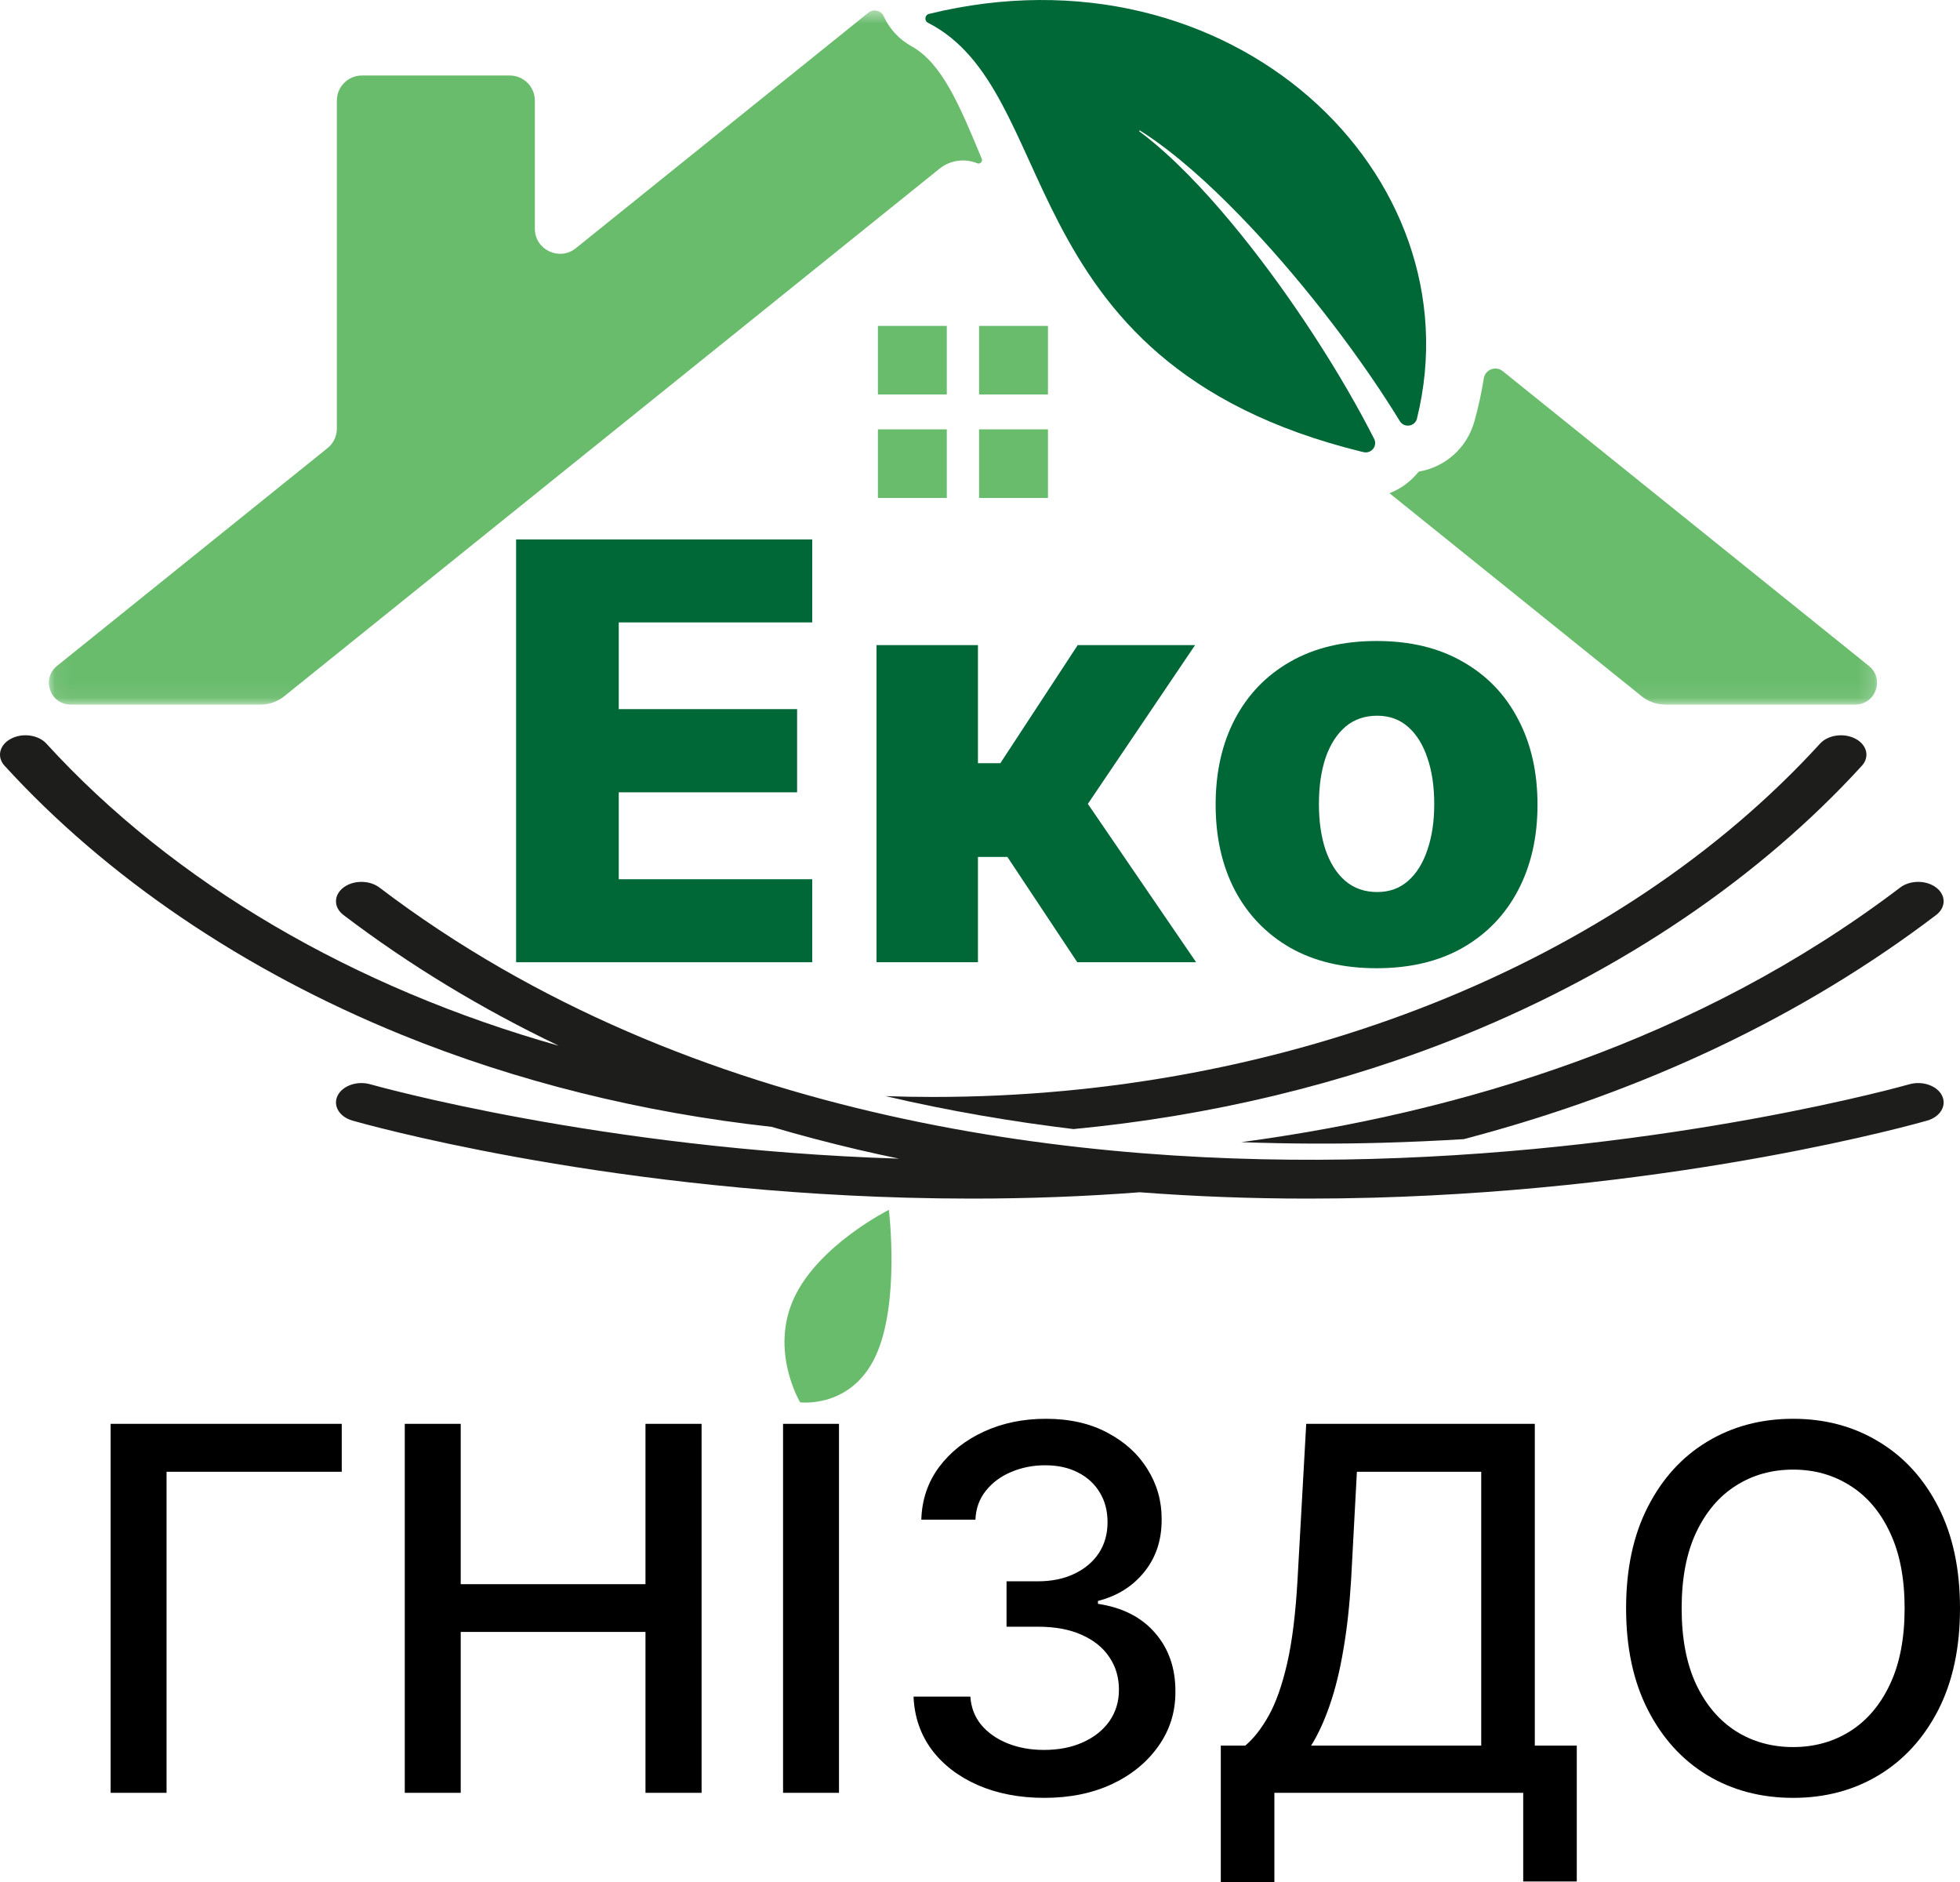 <svg width="125" height="120" viewBox="0 0 125 120" fill="none" xmlns="http://www.w3.org/2000/svg">
<path d="M55.852 86.446C54.29 89.835 51.029 89.415 51.029 89.415C51.029 89.415 49.074 86.162 50.636 82.773C52.199 79.385 56.688 77.142 56.688 77.142C56.688 77.142 57.414 83.058 55.852 86.446L55.852 86.446Z" fill="#6ABC6D"/>
<path d="M88.148 72.866C89.926 72.817 91.664 72.737 93.357 72.633C104.827 69.621 114.95 64.821 123.479 58.342C124.114 57.86 124.115 57.077 123.481 56.593C122.848 56.109 121.82 56.109 121.185 56.591C108.273 66.399 93.089 70.957 79.161 72.826C82.313 72.942 85.326 72.943 88.148 72.866H88.148Z" fill="#1D1D1B"/>
<path d="M93.447 65.968C103.485 61.882 112.231 55.955 118.742 48.826C119.253 48.266 119.072 47.495 118.336 47.105C117.6 46.715 116.588 46.854 116.076 47.414C103.192 61.522 82.049 69.944 59.517 69.944C58.5 69.944 57.488 69.927 56.478 69.892C60.529 70.838 64.548 71.519 68.459 71.992C77.198 71.161 85.705 69.119 93.449 65.968H93.447Z" fill="#1D1D1B"/>
<path d="M121.759 69.138C121.612 69.18 106.838 73.366 87.445 73.896C69.626 74.383 44.188 71.776 24.198 56.591C23.563 56.109 22.535 56.11 21.902 56.593C21.268 57.077 21.27 57.86 21.904 58.342C26.105 61.533 30.694 64.316 35.639 66.68C22.595 63.002 11.118 56.35 2.957 47.413C2.445 46.852 1.433 46.715 0.697 47.104C-0.039 47.494 -0.221 48.265 0.291 48.825C6.802 55.954 15.548 61.881 25.586 65.967C32.926 68.955 40.951 70.942 49.21 71.85C51.022 72.383 52.869 72.87 54.751 73.311C55.604 73.51 56.467 73.697 57.335 73.878C38.291 73.28 23.8 69.188 23.624 69.138C22.786 68.897 21.849 69.219 21.532 69.859C21.215 70.498 21.639 71.211 22.478 71.452C23.099 71.63 37.902 75.824 57.822 76.368C59.217 76.406 60.601 76.425 61.976 76.425C65.622 76.425 69.195 76.289 72.688 76.021C76.183 76.288 79.759 76.425 83.408 76.425C84.782 76.425 86.168 76.406 87.562 76.368C107.482 75.824 122.285 71.63 122.906 71.452C123.745 71.211 124.169 70.498 123.853 69.859C123.536 69.219 122.599 68.897 121.76 69.138H121.759Z" fill="#1D1D1B"/>
<path d="M90.372 26.678L90.369 26.691C90.24 27.202 89.55 27.303 89.274 26.852C89.023 26.442 88.768 26.036 88.509 25.635C87.767 24.483 86.99 23.361 86.189 22.258C85.788 21.707 85.38 21.161 84.966 20.62C84.552 20.08 84.132 19.544 83.706 19.015C82.854 17.954 81.976 16.916 81.072 15.901C80.169 14.886 79.236 13.897 78.272 12.94C77.308 11.983 76.31 11.06 75.261 10.196C74.738 9.764 74.201 9.348 73.648 8.955C73.34 8.737 73.026 8.527 72.707 8.326C72.67 8.301 72.633 8.355 72.668 8.381C72.97 8.606 73.264 8.837 73.552 9.077C74.07 9.507 74.569 9.96 75.054 10.426C76.024 11.357 76.938 12.345 77.816 13.36C78.694 14.378 79.538 15.423 80.35 16.49C81.163 17.557 81.948 18.644 82.704 19.751C83.083 20.304 83.455 20.86 83.82 21.422C84.184 21.984 84.542 22.549 84.893 23.117C85.595 24.255 86.267 25.41 86.9 26.578C87.152 27.044 87.398 27.514 87.638 27.985C87.861 28.427 87.476 28.927 86.987 28.834C86.937 28.825 86.887 28.812 86.836 28.801C75.19 25.937 70.515 19.96 67.534 14.226C64.721 8.814 63.415 3.616 59.183 1.452C58.93 1.324 58.976 0.952 59.251 0.885C78.523 -3.832 94.212 11.118 90.37 26.678" fill="#006837"/>
<mask id="mask0_60_572" style="mask-type:luminance" maskUnits="userSpaceOnUse" x="3" y="0" width="117" height="45">
<path d="M119.821 0.562H3.062V44.937H119.821V0.562Z" fill="white"/>
</mask>
<g mask="url(#mask0_60_572)">
<path d="M3.633 42.462L20.887 28.573C21.263 28.271 21.483 27.815 21.483 27.331V6.412C21.483 5.529 22.201 4.814 23.087 4.814H32.506C33.393 4.814 34.111 5.529 34.111 6.412V14.583C34.111 15.926 35.676 16.67 36.725 15.825L55.386 0.805C55.71 0.544 56.189 0.663 56.362 1.04L56.365 1.049C56.735 1.855 57.343 2.511 58.126 2.944C60.083 4.031 61.2 6.719 62.612 10.123C62.688 10.305 62.504 10.486 62.321 10.41C61.532 10.086 60.607 10.201 59.917 10.757L18.123 44.398C17.7 44.739 17.171 44.925 16.625 44.925H4.511C3.198 44.925 2.614 43.283 3.635 42.462H3.633ZM90.451 30.108C90.461 30.096 90.471 30.082 90.481 30.071C92.165 29.787 93.537 28.573 94.012 26.926L94.02 26.898C94.28 25.984 94.483 25.057 94.63 24.125C94.72 23.561 95.39 23.305 95.837 23.664L119.191 42.462C120.211 43.283 119.628 44.925 118.315 44.925H106.2C105.655 44.925 105.126 44.739 104.702 44.398L88.615 31.449C89.317 31.176 89.951 30.721 90.451 30.108ZM55.989 27.378H60.383V31.751H55.989V27.378ZM62.441 27.378H66.835V31.751H62.441V27.378ZM55.989 20.779H60.383V25.152H55.989V20.779ZM62.441 25.152H66.835V20.779H62.441V25.152Z" fill="#6ABC6D"/>
</g>
<path d="M87.792 61.736C85.658 61.736 83.824 61.301 82.29 60.433C80.764 59.555 79.587 58.335 78.758 56.773C77.938 55.202 77.528 53.381 77.528 51.31C77.528 49.23 77.938 47.409 78.758 45.847C79.587 44.276 80.764 43.056 82.29 42.188C83.824 41.31 85.658 40.871 87.792 40.871C89.926 40.871 91.755 41.31 93.281 42.188C94.815 43.056 95.992 44.276 96.812 45.847C97.641 47.409 98.055 49.23 98.055 51.31C98.055 53.381 97.641 55.202 96.812 56.773C95.992 58.335 94.815 59.555 93.281 60.433C91.755 61.301 89.926 61.736 87.792 61.736ZM87.832 56.878C88.607 56.878 89.264 56.641 89.802 56.167C90.34 55.694 90.75 55.035 91.032 54.193C91.323 53.35 91.469 52.376 91.469 51.271C91.469 50.147 91.323 49.164 91.032 48.322C90.75 47.479 90.34 46.821 89.802 46.347C89.264 45.873 88.607 45.636 87.832 45.636C87.029 45.636 86.35 45.873 85.795 46.347C85.248 46.821 84.829 47.479 84.538 48.322C84.256 49.164 84.115 50.147 84.115 51.271C84.115 52.376 84.256 53.35 84.538 54.193C84.829 55.035 85.248 55.694 85.795 56.167C86.35 56.641 87.029 56.878 87.832 56.878Z" fill="#006837"/>
<path d="M55.901 61.354V41.134H62.369V48.664H63.797L68.731 41.134H76.217L69.379 51.257L76.283 61.354H68.704L64.247 54.64H62.369V61.354H55.901Z" fill="#006837"/>
<path d="M32.914 61.354V34.395H51.801V39.686H39.461V45.215H50.836V50.52H39.461V56.062H51.801V61.354H32.914Z" fill="#006837"/>
<path d="M125 102.55C125 105.062 124.538 107.222 123.615 109.029C122.691 110.829 121.426 112.215 119.818 113.188C118.217 114.153 116.397 114.635 114.358 114.635C112.311 114.635 110.484 114.153 108.876 113.188C107.275 112.215 106.013 110.825 105.09 109.018C104.167 107.21 103.705 105.055 103.705 102.55C103.705 100.038 104.167 97.882 105.09 96.083C106.013 94.275 107.275 92.889 108.876 91.924C110.484 90.952 112.311 90.465 114.358 90.465C116.397 90.465 118.217 90.952 119.818 91.924C121.426 92.889 122.691 94.275 123.615 96.083C124.538 97.882 125 100.038 125 102.55ZM121.468 102.55C121.468 100.636 121.156 99.024 120.533 97.714C119.918 96.397 119.071 95.401 117.994 94.727C116.924 94.046 115.712 93.705 114.358 93.705C112.996 93.705 111.781 94.046 110.711 94.727C109.641 95.401 108.795 96.397 108.172 97.714C107.556 99.024 107.248 100.636 107.248 102.55C107.248 104.465 107.556 106.081 108.172 107.398C108.795 108.708 109.641 109.703 110.711 110.385C111.781 111.059 112.996 111.396 114.358 111.396C115.712 111.396 116.924 111.059 117.994 110.385C119.071 109.703 119.918 108.708 120.533 107.398C121.156 106.081 121.468 104.465 121.468 102.55Z" fill="black"/>
<path d="M77.857 120V111.304H79.416C79.947 110.86 80.443 110.228 80.904 109.408C81.366 108.589 81.759 107.482 82.082 106.089C82.405 104.695 82.628 102.906 82.751 100.724L83.305 90.787H97.883V111.304H100.56V119.966H97.144V114.314H81.274V120H77.857ZM83.617 111.304H94.466V93.843H86.537L86.168 100.724C86.068 102.386 85.902 103.879 85.671 105.204C85.448 106.529 85.16 107.701 84.806 108.719C84.459 109.73 84.063 110.592 83.617 111.304Z" fill="black"/>
<path d="M66.606 114.635C65.02 114.635 63.605 114.363 62.358 113.82C61.119 113.276 60.138 112.521 59.415 111.557C58.699 110.584 58.315 109.458 58.261 108.179H61.885C61.931 108.876 62.166 109.481 62.589 109.994C63.02 110.5 63.582 110.89 64.274 111.166C64.967 111.442 65.736 111.579 66.582 111.579C67.513 111.579 68.337 111.419 69.052 111.097C69.776 110.775 70.341 110.327 70.749 109.753C71.157 109.171 71.361 108.501 71.361 107.743C71.361 106.954 71.157 106.261 70.749 105.663C70.349 105.058 69.76 104.584 68.983 104.239C68.214 103.894 67.283 103.722 66.19 103.722H64.193V100.827H66.19C67.067 100.827 67.837 100.67 68.498 100.356C69.168 100.042 69.691 99.606 70.068 99.046C70.445 98.48 70.634 97.817 70.634 97.059C70.634 96.332 70.468 95.7 70.137 95.164C69.814 94.62 69.353 94.195 68.752 93.889C68.16 93.582 67.46 93.429 66.652 93.429C65.882 93.429 65.163 93.571 64.493 93.854C63.832 94.13 63.293 94.528 62.877 95.049C62.462 95.562 62.239 96.178 62.208 96.898H58.757C58.795 95.627 59.173 94.509 59.888 93.544C60.611 92.579 61.566 91.825 62.751 91.281C63.935 90.737 65.251 90.465 66.698 90.465C68.214 90.465 69.522 90.76 70.622 91.35C71.73 91.932 72.584 92.709 73.184 93.682C73.792 94.654 74.092 95.719 74.085 96.875C74.092 98.193 73.723 99.311 72.977 100.23C72.238 101.149 71.253 101.765 70.022 102.079V102.263C71.592 102.5 72.807 103.121 73.669 104.124C74.539 105.127 74.97 106.372 74.962 107.858C74.97 109.152 74.608 110.312 73.877 111.338C73.154 112.364 72.165 113.172 70.911 113.762C69.656 114.344 68.221 114.635 66.606 114.635Z" fill="black"/>
<path d="M53.507 90.787V114.314H49.94V90.787H53.507Z" fill="black"/>
<path d="M25.815 114.314V90.787H29.382V101.011H41.166V90.787H44.744V114.314H41.166V104.055H29.382V114.314H25.815Z" fill="black"/>
<path d="M21.795 90.787V93.843H10.622V114.314H7.056V90.787H21.795Z" fill="black"/>
</svg>
